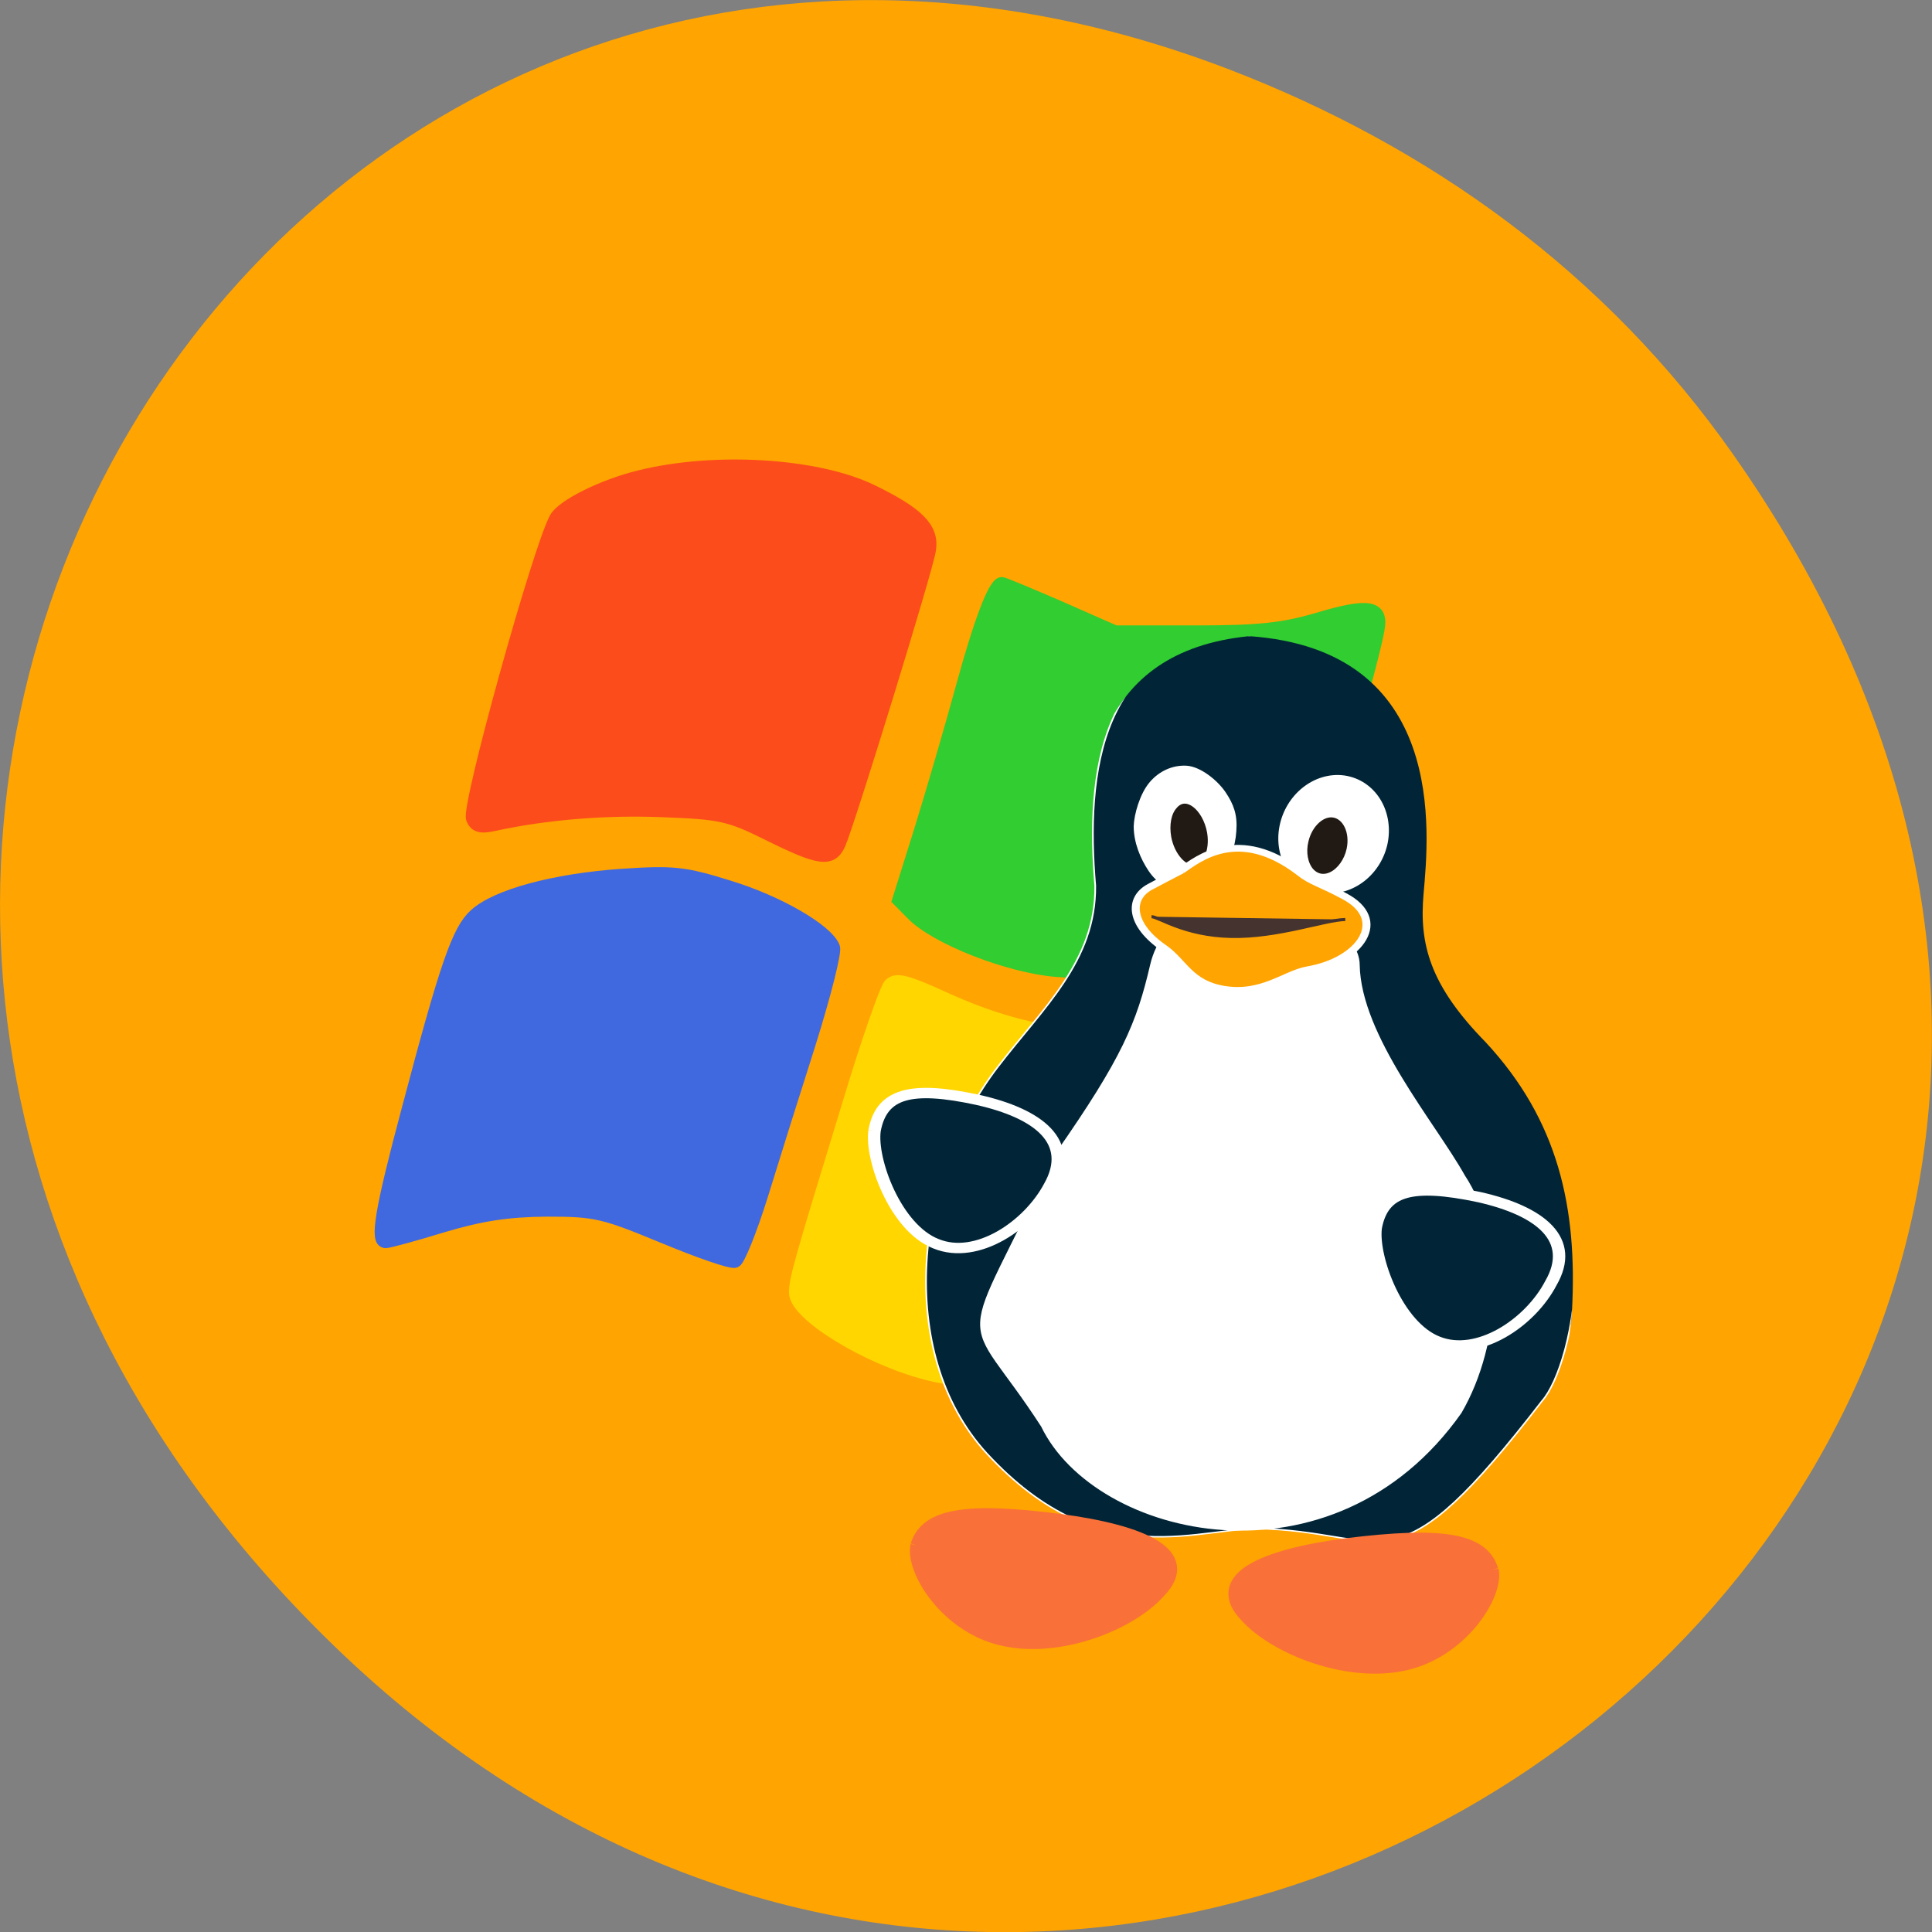 <svg xmlns="http://www.w3.org/2000/svg" viewBox="0 0 24 24"><rect x="0" y="0" width="24" height="24" fill="#808080" stroke="none"/><defs><clipPath id="0"><path d="m 11 7 h 9 v 13 h -9"/></clipPath><clipPath id="1"><path d="m 15.512 7.902 c 2.473 0.168 2.238 2.449 2.172 3.203 c -0.055 0.621 0.078 1.133 0.766 1.836 c 0.914 0.98 1.145 2.07 1.078 3.34 c -0.035 0.547 -0.195 1 -0.402 1.254 c -1.84 2.395 -1.895 1.684 -3.445 1.613 c -0.828 -0.059 -2.074 0.629 -3.531 -0.957 c -1.148 -1.266 -0.898 -3.5 0.145 -4.859 c 0.563 -0.738 1.234 -1.332 1.223 -2.281 c -0.117 -1.379 0.086 -2.957 1.996 -3.148"/></clipPath></defs><path d="m 21.527 5.641 c 8.629 12.277 -7.309 24.715 -17.473 14.711 c -9.578 -9.422 -0.699 -24.06 11.219 -19.488 c 2.488 0.957 4.672 2.523 6.254 4.777" fill="#ffa400"/><g stroke-width="3.01" transform="matrix(0.053 0 0 0.052 -8.08 5.783)"><path d="m 369.51 216.92 c -14.06 -3.728 -30.629 -14.166 -30.629 -19.31 c 0 -3.28 1.11 -7.232 12.577 -45.4 c 4.291 -14.539 8.656 -27.21 9.618 -28.26 c 1.48 -1.417 3.847 -0.82 12.503 3.206 c 22.05 10.289 40.25 11.631 64.59 4.921 c 7.324 -2.01 11.1 -2.46 12.133 -1.491 c 1.776 1.789 -15.02 61.957 -19.679 70.61 c -7.62 13.868 -38.4 21.771 -61.11 15.731" fill="#ffd600" stroke="#ffd600"/><path d="m 308.03 184.34 c -14.13 -5.965 -15.98 -6.412 -27.448 -6.412 c -9.03 0.075 -15.388 1.044 -24.414 3.802 c -6.658 2.088 -12.651 3.728 -13.317 3.728 c -2.293 0 -1.11 -7.456 5.253 -31.687 c 8.952 -34.52 11.763 -42.796 15.758 -46.45 c 4.957 -4.623 18.57 -8.35 34.18 -9.469 c 12.133 -0.82 14.723 -0.596 25.23 2.759 c 11.541 3.579 23.01 10.363 24.562 14.464 c 0.444 1.118 -2.146 11.482 -5.697 23.04 c -3.625 11.556 -8.656 27.884 -11.171 36.23 c -2.589 8.425 -5.401 15.508 -6.215 15.806 c -0.888 0.373 -8.434 -2.311 -16.72 -5.815" fill="#4069e0" stroke="#4069e0"/><path d="m 400.14 120.67 c -11.171 -0.895 -28.409 -7.754 -33.884 -13.569 l -3.181 -3.28 l 5.179 -16.85 c 2.811 -9.245 7.176 -24.529 9.692 -33.923 c 4.217 -15.731 7.62 -24.902 9.322 -24.902 c 0.37 0 6.511 2.609 13.613 5.741 l 12.947 5.815 h 18.644 c 14.945 0 20.641 -0.596 28.853 -3.057 c 11.985 -3.653 15.167 -3.057 14.13 2.535 c -1.924 11.258 -18.792 68.52 -21.09 71.57 c -5.105 6.859 -31.369 11.705 -54.23 9.916" fill="#31cd31" stroke="#31cd31"/><path d="m 332.66 88.16 c -9.248 -4.697 -11.245 -5.144 -25.23 -5.666 c -13.539 -0.522 -27.3 0.671 -39.36 3.355 c -2.959 0.671 -4.217 0.298 -4.883 -1.491 c -1.184 -2.982 15.61 -64.57 19.532 -71.798 c 1.628 -2.982 10.949 -7.754 19.605 -9.916 c 17.608 -4.473 41.652 -2.982 54.53 3.43 c 10.802 5.368 14.279 8.947 13.465 14.09 c -0.666 4.623 -18.866 64.79 -21.16 70.23 c -1.85 4.175 -4.587 3.802 -16.498 -2.237" fill="#fc4c1b" stroke="#fc4c1b"/></g><g clip-path="url(#0)"><g clip-path="url(#1)"><path d="m 324.95 30.653 c -115.08 0 -105.51 134.28 -102.38 175.61 c 2.578 34.05 -3.683 62.11 -36.09 100.66 c -77.15 99.16 -50.08 227.87 -31.855 251.85 c 86.73 131.28 89.3 92.3 162.4 88.45 c 39.04 -3.212 97.77 34.48 166.45 -52.47 c 54.13 -69.39 42.35 -191.89 -6.813 -266.42 c -26.515 -40.477 -58.19 -73.03 -57.633 -125.07 c 5.524 -75.6 -1.473 -172.61 -94.09 -172.61" transform="matrix(-0.021 0 0 0.018 22.405 7.343)" fill="#012537" stroke="#fff"/></g></g><g transform="matrix(-0.124 0 0 0.104 22.24 7.04)"><g stroke="#fff"><path d="m 40.811 32.811 c 0.566 3.597 3.24 6.107 5.977 5.657 c 2.705 -0.487 4.467 -3.747 3.901 -7.343 c -0.566 -3.597 -3.24 -6.144 -5.945 -5.695 c -2.737 0.487 -4.467 3.784 -3.932 7.381" fill="#fff"/><path d="m 43.957 33.785 c 0.252 1.386 0.975 2.585 1.856 3.11 c 0.881 0.525 1.793 0.337 2.422 -0.525 c 0.598 -0.862 0.818 -2.248 0.535 -3.634 c -0.409 -2.098 -1.793 -3.559 -3.114 -3.259 c -1.321 0.3 -2.076 2.21 -1.699 4.309" fill="#211a14"/><path d="m 65.28 31.01 c 0 1.873 -0.661 3.709 -1.416 5.058 c -0.755 1.349 -1.856 2.173 -3.02 2.248 c -1.164 0.075 -2.391 -0.599 -3.272 -1.873 c -0.912 -1.236 -1.478 -3.035 -1.573 -4.871 c -0.126 -1.873 0.252 -3.035 1.01 -4.383 c 0.755 -1.349 2.359 -2.847 3.523 -2.922 c 1.164 -0.075 2.359 0.525 3.24 1.761 c 0.912 1.274 1.478 3.634 1.51 5.02" fill="#fff"/><path d="m 62.52 32.32 c -0.346 2.248 -1.636 3.971 -2.894 3.821 c -1.258 -0.187 -2.01 -2.136 -1.699 -4.421 c 0.22 -1.499 0.849 -2.81 1.667 -3.484 c 0.818 -0.674 1.699 -0.562 2.296 0.3 c 0.629 0.824 0.849 2.285 0.629 3.784" fill="#211a14"/><path d="m 33.07 72.899 c 2.894 -6.182 10.444 -16.672 10.57 -25.327 c 0 -6.856 17.71 -11.839 20.01 0.112 c 1.353 6.931 2.831 11.202 9.531 22.629 c 9.94 25.1 9.531 17.234 1.416 32.18 c -5.253 13.04 -28.563 19.707 -41.21 -1.648 c -3.964 -8.13 -4.467 -20.494 -0.315 -27.949" fill="#fff"/><path d="m 60.975 36.26 c -1.604 -1.311 -5.694 -5.358 -11.859 0.3 c -1.132 1.086 -2.139 1.311 -4.404 2.772 c -4.53 2.81 -1.667 7.718 3.618 8.804 c 2.233 0.45 4.561 3.11 8.462 2.323 c 3.366 -0.674 3.995 -3.222 5.914 -4.871 c 3.429 -2.772 3.618 -5.957 1.447 -7.343 c -2.171 -1.386 -3.02 -1.873 -3.177 -1.986" fill="#ffa400" stroke-width="0.802"/></g><path d="m 44.586 42.14 c 2.045 0.037 6.732 2.136 11.419 2.023 c 4.719 -0.112 7.267 -2.36 7.99 -2.36" fill="#453330" stroke="#453330" stroke-width="0.367"/></g><g fill="#fa7039" stroke="#fa7039" transform="matrix(-0.124 0 0 0.137 21.886 3.376)"><path d="m 26.949 117.72 c -0.536 2.168 2.995 7.304 8.702 8.503 c 5.77 1.227 13.12 -1.398 16.08 -4.365 c 3.5 -3.281 -1.513 -5.421 -10.184 -6.448 c -9.427 -1.056 -13.62 -0.485 -14.566 2.311" stroke-width="1.167"/><path d="m 84.71 115.49 c 0.536 2.197 -2.932 7.333 -8.576 8.503 c -5.707 1.227 -12.958 -1.37 -15.859 -4.365 c -3.468 -3.253 1.45 -5.393 10.06 -6.42 c 9.301 -1.084 13.4 -0.514 14.377 2.283" stroke-width="1.16"/></g><g fill="#012537" stroke="#fff" stroke-width="1.241" transform="matrix(-0.124 0 0 0.104 22.24 7.04)"><path d="m 41.535 78.968 c 0.377 3.484 -2.108 11.689 -6.166 13.562 c -4.089 1.948 -9.311 -2.21 -11.387 -6.969 c -2.517 -5.208 1.038 -8.617 7.204 -10.266 c 6.7 -1.686 9.657 -0.787 10.349 3.672"/><path d="m 91.74 67.35 c 0.409 3.484 -2.108 11.652 -6.166 13.525 c -4.089 1.986 -9.28 -2.21 -11.387 -6.931 c -2.485 -5.245 1.07 -8.617 7.235 -10.266 c 6.669 -1.723 9.626 -0.787 10.318 3.672"/></g></svg>